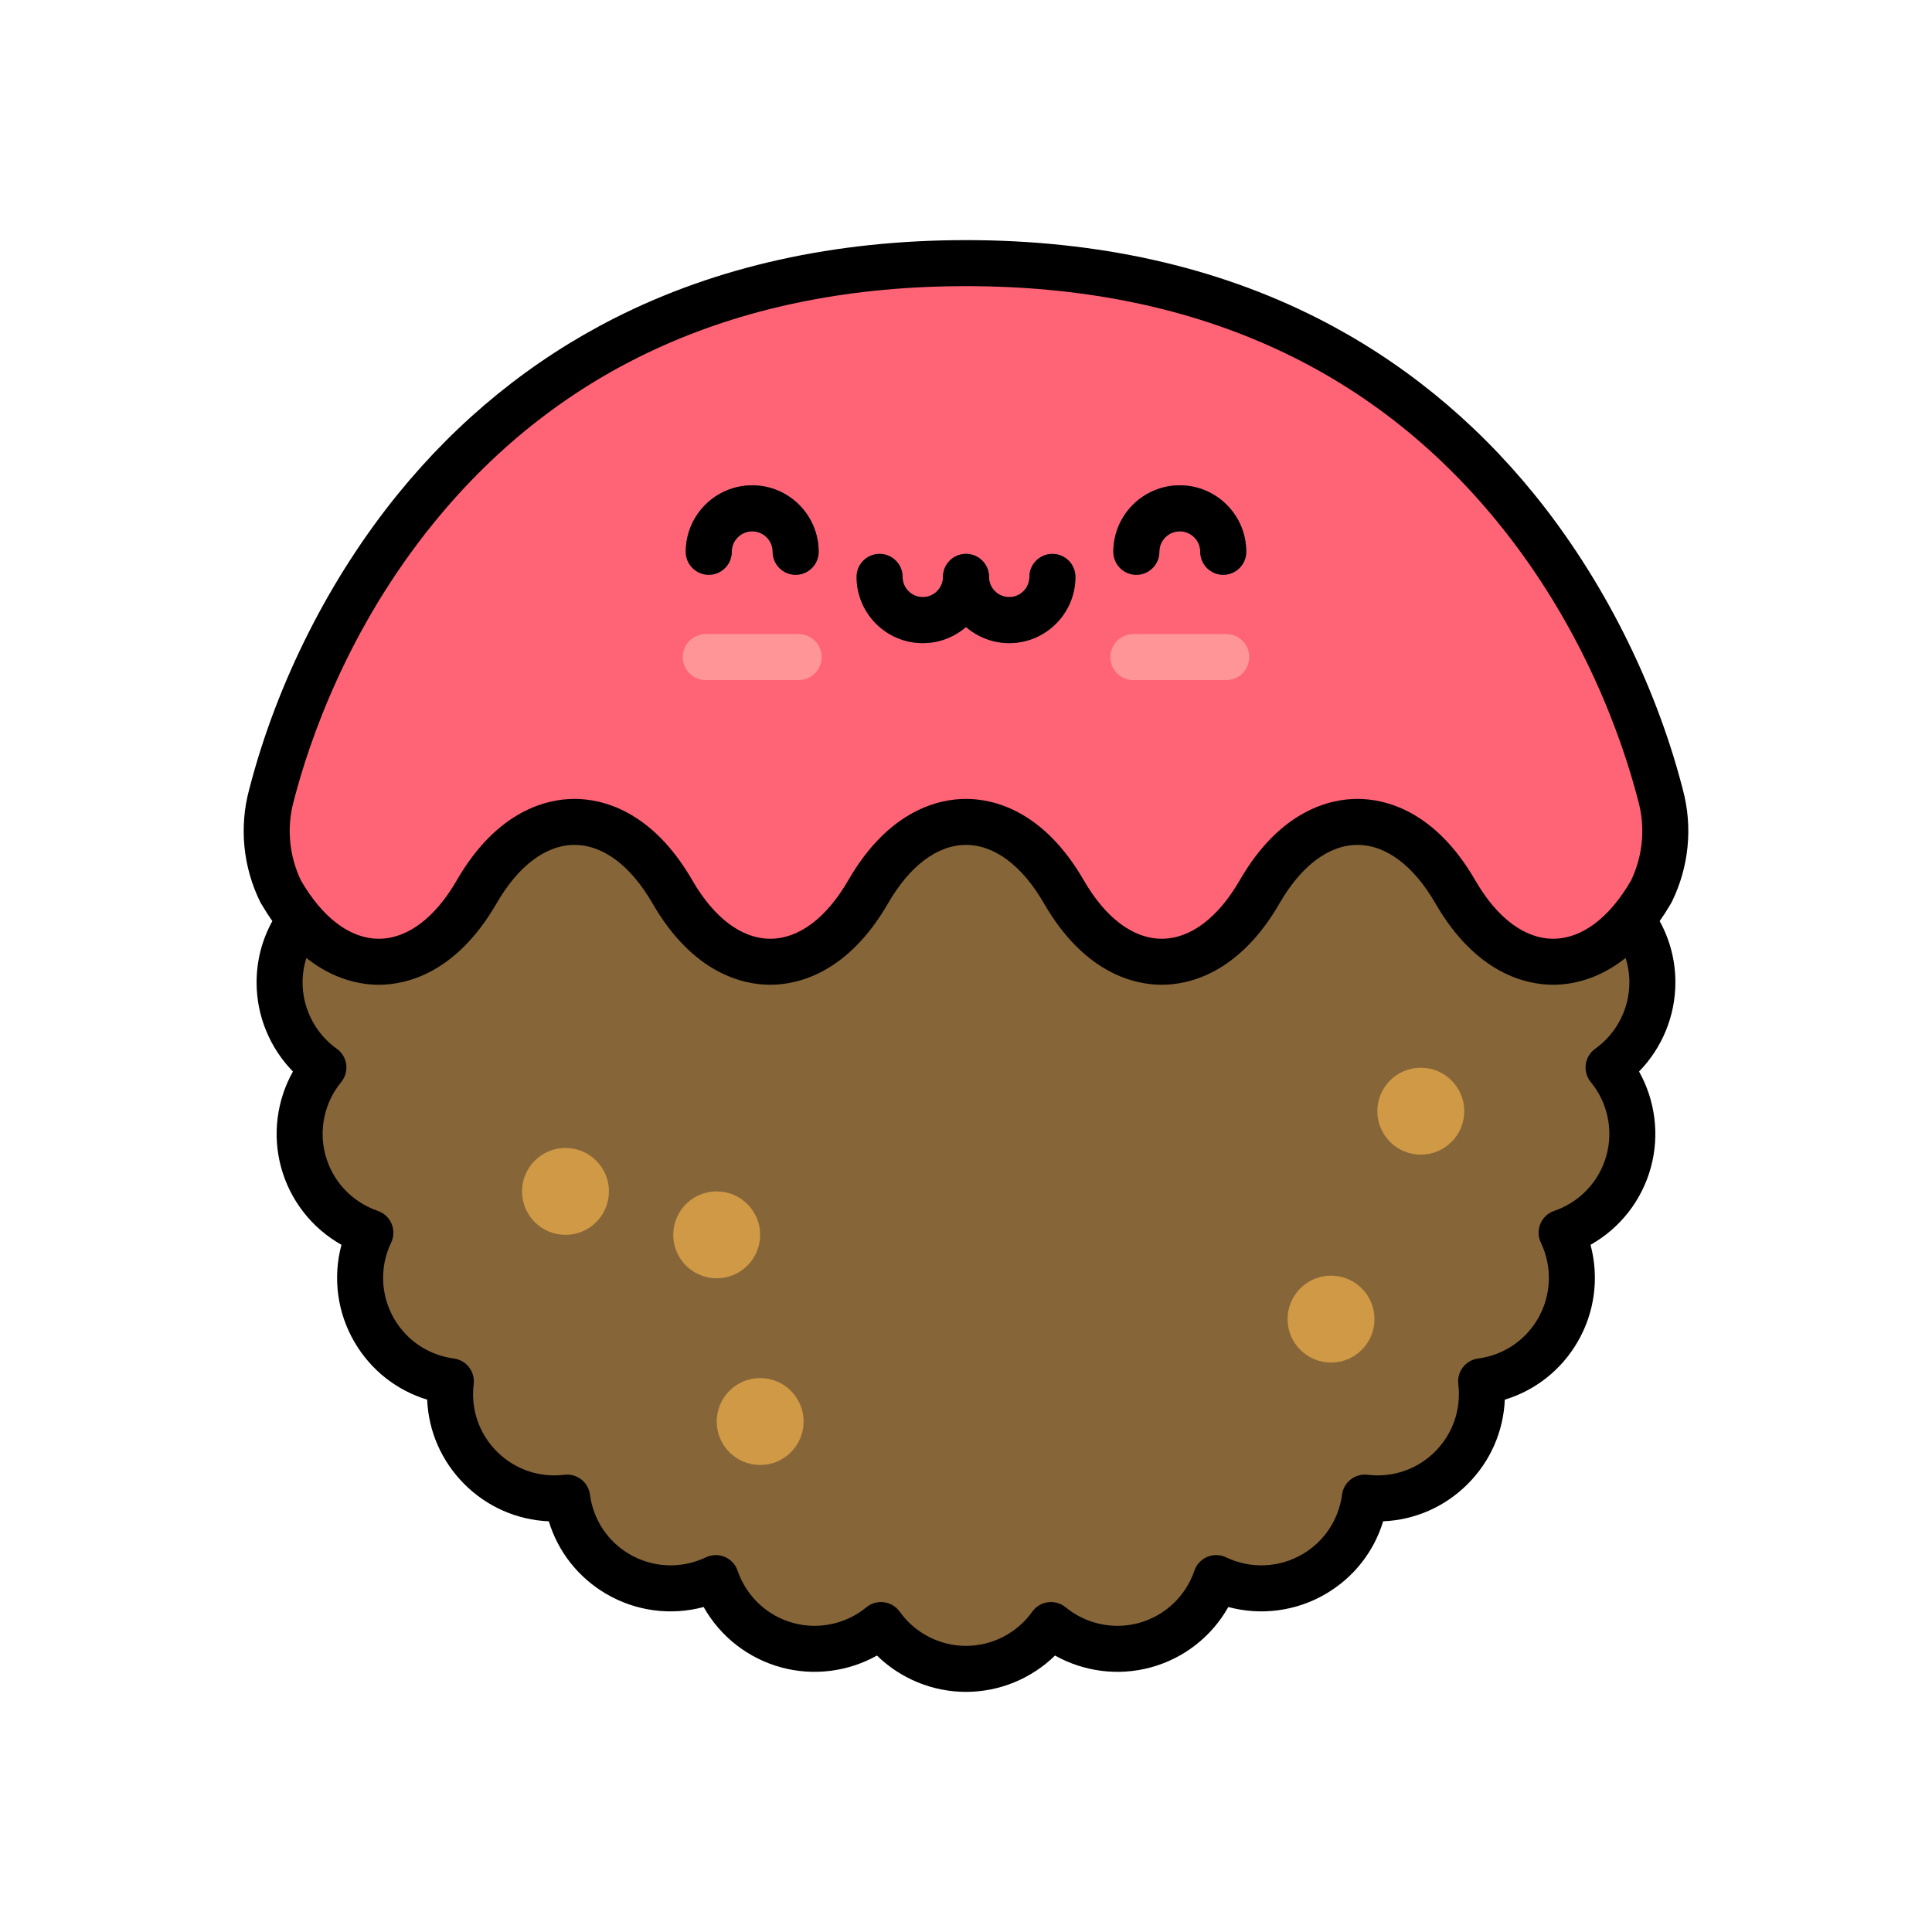 <?xml version="1.0" encoding="utf-8"?>
<!-- Generator: Adobe Illustrator 16.0.0, SVG Export Plug-In . SVG Version: 6.00 Build 0)  -->
<!DOCTYPE svg PUBLIC "-//W3C//DTD SVG 1.1//EN" "http://www.w3.org/Graphics/SVG/1.1/DTD/svg11.dtd">
<svg version="1.1" id="Layer_1" xmlns="http://www.w3.org/2000/svg" xmlns:xlink="http://www.w3.org/1999/xlink" x="0px" y="0px"
	 width="350px" height="350px" viewBox="0 0 350 350" enable-background="new 0 0 350 350" xml:space="preserve">
<path fill="#866539" d="M299.349,177.983c0-6.353-3.136-11.97-7.939-15.4c3.747-4.562,5.315-10.801,3.662-16.934
	c-1.702-6.318-6.41-11.024-12.172-12.989c2.63-5.488,2.568-12.146-0.753-17.783c-3.07-5.215-8.256-8.409-13.823-9.148
	c0.679-5.574-1.115-11.394-5.396-15.673c-4.277-4.279-10.097-6.074-15.672-5.395c-0.738-5.568-3.933-10.753-9.149-13.823
	c-5.637-3.32-12.294-3.383-17.782-0.754c-1.966-5.76-6.67-10.469-12.989-12.171c-6.135-1.651-12.374-0.085-16.935,3.662
	c-3.429-4.806-9.047-7.939-15.399-7.939c-6.353,0-11.971,3.135-15.4,7.939c-4.561-3.747-10.8-5.313-16.935-3.662
	c-6.319,1.702-11.024,6.41-12.989,12.17c-5.489-2.628-12.145-2.565-17.783,0.755c-5.216,3.07-8.411,8.255-9.149,13.822
	c-5.575-0.678-11.394,1.116-15.673,5.396c-4.279,4.278-6.074,10.098-5.395,15.673c-5.567,0.739-10.752,3.933-13.823,9.148
	c-3.321,5.638-3.383,12.295-0.753,17.783c-5.76,1.965-10.469,6.67-12.172,12.989c-1.652,6.133-0.085,12.372,3.662,16.934
	c-4.805,3.43-7.94,9.046-7.94,15.4c0,6.353,3.137,11.971,7.941,15.4c-3.748,4.562-5.315,10.8-3.663,16.935
	c1.7,6.318,6.41,11.022,12.171,12.989c-2.628,5.488-2.565,12.145,0.755,17.783c3.07,5.214,8.255,8.408,13.821,9.146
	c-0.679,5.576,1.116,11.396,5.395,15.675s10.098,6.074,15.674,5.395c0.738,5.567,3.933,10.752,9.148,13.823
	c5.639,3.32,12.293,3.384,17.783,0.755c1.966,5.76,6.67,10.469,12.988,12.17c6.136,1.652,12.375,0.086,16.936-3.661
	c3.43,4.805,9.047,7.938,15.399,7.938c6.353,0,11.969-3.136,15.4-7.939c4.561,3.748,10.8,5.314,16.935,3.662
	c6.319-1.701,11.023-6.41,12.988-12.17c5.49,2.627,12.146,2.565,17.783-0.755c5.216-3.071,8.41-8.256,9.148-13.823
	c5.575,0.679,11.395-1.115,15.673-5.395c4.277-4.279,6.072-10.099,5.395-15.673c5.567-0.739,10.752-3.934,13.822-9.147
	c3.321-5.639,3.385-12.295,0.755-17.783c5.762-1.967,10.471-6.672,12.171-12.989c1.654-6.135,0.085-12.373-3.663-16.935
	C296.213,189.954,299.349,184.337,299.349,177.983z"/>
<path fill="#FF6376" d="M50.896,161.563c9.752,16.89,25.708,16.89,35.459,0c9.75-16.891,25.709-16.891,35.459,0
	c9.75,16.89,25.706,16.89,35.459,0c9.75-16.891,25.708-16.891,35.458,0c9.754,16.89,25.708,16.89,35.459,0
	c9.751-16.891,25.709-16.891,35.46,0c9.749,16.89,25.707,16.89,35.458,0h0.01c2.642-5.37,3.3-11.587,1.717-17.467
	c-1.637-6.066-23.013-96.429-125.835-96.429c-102.824,0-124.199,90.364-125.833,96.429c-1.583,5.88-0.926,12.098,1.715,17.467
	H50.896z"/>
<g>
	<path fill="#3F4963" d="M167.173,116.506c-6.614,0-11.996-5.38-11.996-11.994c0-2.302,1.865-4.168,4.168-4.168
		c2.302,0,4.168,1.866,4.168,4.168c0,2.017,1.642,3.658,3.66,3.658c2.018,0,3.659-1.641,3.659-3.658
		c0-2.302,1.866-4.168,4.168-4.168s4.167,1.866,4.167,4.168C179.168,111.125,173.787,116.506,167.173,116.506z"/>
	<path fill="#3F4963" d="M182.827,116.506c-6.613,0-11.995-5.38-11.995-11.994c0-2.302,1.866-4.168,4.168-4.168
		s4.167,1.866,4.167,4.168c0,2.017,1.641,3.658,3.659,3.658c2.018,0,3.658-1.641,3.658-3.658c0-2.302,1.866-4.168,4.168-4.168
		c2.303,0,4.169,1.866,4.169,4.168C194.822,111.125,189.44,116.506,182.827,116.506z"/>
</g>
<path fill="#FF9596" d="M222.152,123.204h-16.841c-2.303,0-4.169-1.866-4.169-4.168s1.866-4.168,4.169-4.168h16.841
	c2.301,0,4.168,1.866,4.168,4.168C226.32,121.338,224.453,123.204,222.152,123.204z"/>
<path fill="#3F4963" d="M221.602,104.127c-2.302,0-4.167-1.866-4.167-4.168c0-2.042-1.661-3.703-3.704-3.703
	c-2.041,0-3.702,1.661-3.702,3.703c0,2.303-1.866,4.168-4.168,4.168c-2.303,0-4.169-1.866-4.169-4.168
	c0-6.638,5.401-12.039,12.039-12.039c6.639,0,12.039,5.401,12.039,12.039C225.77,102.261,223.904,104.127,221.602,104.127z"/>
<path fill="#FF9596" d="M144.689,123.204h-16.841c-2.302,0-4.168-1.866-4.168-4.168s1.866-4.168,4.168-4.168h16.841
	c2.302,0,4.168,1.866,4.168,4.168C148.857,121.338,146.992,123.204,144.689,123.204z"/>
<path fill="#3F4963" d="M144.141,104.127c-2.302,0-4.167-1.866-4.167-4.168c0-2.042-1.662-3.703-3.703-3.703
	c-2.042,0-3.703,1.661-3.703,3.703c0,2.303-1.866,4.168-4.168,4.168s-4.168-1.866-4.168-4.168c0-6.638,5.401-12.039,12.039-12.039
	s12.039,5.401,12.039,12.039C148.309,102.261,146.443,104.127,144.141,104.127z"/>
<g>
	<circle fill="#CF9945" cx="102.445" cy="215.833" r="7.874"/>
	<circle fill="#CF9945" cx="137.711" cy="257.524" r="7.874"/>
	<circle fill="#CF9945" cx="129.836" cy="223.703" r="7.873"/>
	<circle fill="#CF9945" cx="257.391" cy="201.302" r="7.874"/>
	<circle fill="#CF9945" cx="241.13" cy="238.968" r="7.874"/>
</g>
<path d="M136.27,87.921c-6.639,0-12.039,5.401-12.039,12.039c0,2.302,1.865,4.168,4.168,4.168c2.302,0,4.168-1.866,4.168-4.168
	c0-2.043,1.661-3.703,3.703-3.703s3.703,1.661,3.703,3.703c0,2.302,1.866,4.168,4.168,4.168c2.302,0,4.167-1.866,4.167-4.168
	C148.309,93.321,142.908,87.921,136.27,87.921z M190.653,100.345c-2.302,0-4.168,1.866-4.168,4.168c0,2.017-1.641,3.658-3.658,3.658
	c-2.019,0-3.659-1.641-3.659-3.658c0-2.302-1.865-4.168-4.167-4.168s-4.168,1.866-4.168,4.168c0,2.017-1.642,3.658-3.659,3.658
	c-2.018,0-3.66-1.641-3.66-3.658c0-2.302-1.866-4.168-4.168-4.168c-2.303,0-4.168,1.866-4.168,4.168
	c0,6.613,5.381,11.994,11.996,11.994c2.992,0,5.724-1.108,7.827-2.925c2.103,1.817,4.835,2.925,7.827,2.925
	c6.613,0,11.995-5.381,11.995-11.994C194.822,102.211,192.956,100.345,190.653,100.345z M213.73,87.921
	c-6.638,0-12.039,5.401-12.039,12.039c0,2.302,1.866,4.168,4.169,4.168c2.302,0,4.168-1.866,4.168-4.168
	c0-2.043,1.661-3.703,3.702-3.703c2.043,0,3.704,1.661,3.704,3.703c0,2.302,1.865,4.168,4.167,4.168
	c2.303,0,4.168-1.866,4.168-4.168C225.77,93.321,220.37,87.921,213.73,87.921z M300.664,166.868
	c0.647-0.922,1.288-1.911,1.915-2.983c0.103-0.153,0.195-0.313,0.277-0.48c3.122-6.347,3.832-13.588,2.001-20.39l-0.124-0.471
	c-4.978-19.051-14.507-37.894-26.829-53.056c-10.98-13.509-24.193-24.231-39.27-31.867C220.136,48.251,198.726,43.5,175,43.5
	c-23.725,0-45.135,4.751-63.633,14.12C96.29,65.255,83.079,75.977,72.098,89.487c-12.324,15.16-21.852,34.002-26.831,53.055
	l-0.125,0.472c-1.832,6.804-1.121,14.045,2.001,20.39c0.089,0.18,0.19,0.353,0.303,0.516c0.62,1.058,1.252,2.034,1.893,2.946
	c-1.874,3.388-2.856,7.176-2.856,11.118c0,6.063,2.408,11.853,6.583,16.132c-2.919,5.218-3.739,11.434-2.161,17.289
	c1.628,6.044,5.602,11.091,10.954,14.105c-1.595,5.933-0.773,12.304,2.405,17.698c2.969,5.042,7.633,8.685,13.123,10.353
	c0.242,5.733,2.6,11.162,6.737,15.299c4.138,4.139,9.565,6.498,15.299,6.738c1.669,5.491,5.313,10.153,10.355,13.124
	c5.395,3.177,11.766,3.999,17.697,2.404c3.014,5.352,8.061,9.326,14.106,10.955c5.854,1.574,12.071,0.759,17.288-2.161
	c4.277,4.175,10.066,6.58,16.13,6.58c6.063,0,11.853-2.405,16.129-6.581c5.22,2.919,11.435,3.738,17.289,2.162
	c6.045-1.629,11.093-5.603,14.107-10.955c5.931,1.595,12.302,0.772,17.697-2.404c5.042-2.97,8.685-7.635,10.354-13.124
	c5.733-0.242,11.161-2.601,15.298-6.738c4.138-4.137,6.496-9.564,6.738-15.297c5.49-1.67,10.154-5.312,13.123-10.354
	c3.178-5.395,4-11.766,2.405-17.698c5.353-3.015,9.327-8.061,10.954-14.105c1.576-5.854,0.759-12.071-2.161-17.289
	c4.175-4.277,6.582-10.068,6.582-16.132C303.517,174.042,302.535,170.256,300.664,166.868z M288.986,189.992
	c-0.938,0.67-1.559,1.702-1.71,2.846c-0.151,1.145,0.179,2.301,0.912,3.192c3.025,3.682,4.094,8.619,2.858,13.207
	c-1.278,4.749-4.827,8.534-9.492,10.128c-1.127,0.384-2.035,1.231-2.496,2.329s-0.431,2.341,0.082,3.414
	c2.13,4.446,1.91,9.63-0.587,13.869c-2.314,3.929-6.244,6.529-10.779,7.131c-2.266,0.3-3.865,2.367-3.589,4.635
	c0.552,4.542-0.98,8.996-4.205,12.223c-3.226,3.225-7.684,4.757-12.221,4.203c-2.273-0.274-4.335,1.325-4.637,3.59
	c-0.602,4.536-3.201,8.465-7.131,10.779c-4.238,2.497-9.424,2.716-13.869,0.588c-1.073-0.514-2.316-0.544-3.414-0.083
	s-1.946,1.37-2.33,2.497c-1.592,4.665-5.378,8.213-10.129,9.492c-4.585,1.236-9.523,0.168-13.205-2.858
	c-0.892-0.732-2.045-1.062-3.193-0.912c-1.146,0.151-2.174,0.771-2.845,1.712c-2.769,3.877-7.258,6.191-12.007,6.191
	c-4.75,0-9.239-2.314-12.006-6.191c-0.671-0.939-1.702-1.56-2.845-1.712c-1.149-0.147-2.301,0.18-3.192,0.912
	c-3.682,3.025-8.62,4.092-13.207,2.858c-4.75-1.28-8.535-4.828-10.128-9.492c-0.384-1.127-1.232-2.036-2.33-2.497
	c-1.097-0.461-2.34-0.431-3.415,0.083c-4.446,2.128-9.63,1.909-13.868-0.586c-3.931-2.314-6.53-6.245-7.132-10.781
	c-0.3-2.263-2.363-3.863-4.636-3.589c-4.543,0.559-8.997-0.979-12.222-4.203c-3.226-3.227-4.759-7.681-4.205-12.224
	c0.275-2.268-1.325-4.335-3.59-4.635c-4.535-0.604-8.463-3.201-10.779-7.131c-2.497-4.239-2.716-9.423-0.587-13.868
	c0.514-1.074,0.544-2.316,0.083-3.414c-0.461-1.099-1.37-1.946-2.497-2.33c-4.666-1.593-8.214-5.379-9.493-10.128
	c-1.236-4.588-0.167-9.524,2.859-13.206c0.732-0.893,1.063-2.049,0.912-3.193c-0.151-1.145-0.771-2.175-1.71-2.846
	c-3.879-2.769-6.194-7.258-6.194-12.009c0-1.528,0.237-3.019,0.685-4.439c5.098,4.05,10.022,4.855,13.122,4.855
	c4.789,0,13.929-1.916,21.338-14.751c3.94-6.826,8.956-10.585,14.121-10.585c5.166,0,10.18,3.759,14.121,10.583
	c7.409,12.836,16.549,14.752,21.337,14.752c4.788,0,13.929-1.916,21.339-14.751c3.94-6.826,8.955-10.585,14.12-10.585
	c5.165,0,10.179,3.759,14.12,10.585c7.411,12.834,16.551,14.751,21.34,14.751c4.788,0,13.928-1.916,21.338-14.751
	c3.939-6.826,8.954-10.585,14.12-10.585c5.165,0,10.179,3.759,14.12,10.585c7.408,12.834,16.55,14.751,21.338,14.751
	c3.1,0,8.022-0.806,13.119-4.853c0.447,1.42,0.684,2.909,0.684,4.437C295.181,182.734,292.865,187.224,288.986,189.992z
	 M295.484,159.504c-3.938,6.81-8.947,10.559-14.106,10.559c-5.165,0-10.18-3.758-14.119-10.583
	c-7.41-12.836-16.551-14.752-21.34-14.752c-4.788,0-13.93,1.917-21.338,14.752c-3.94,6.825-8.955,10.583-14.12,10.583
	c-5.164,0-10.18-3.759-14.121-10.583c-7.409-12.836-16.55-14.752-21.338-14.752c-4.789,0-13.929,1.917-21.338,14.752
	c-3.941,6.825-8.956,10.583-14.121,10.583s-10.179-3.758-14.119-10.583c-7.409-12.836-16.549-14.752-21.339-14.752
	c-4.789,0-13.93,1.917-21.339,14.752c-3.94,6.825-8.954,10.583-14.12,10.583c-5.165,0-10.179-3.758-14.12-10.583
	c-0.002-0.004-0.005-0.009-0.007-0.013c-2.123-4.466-2.587-9.528-1.306-14.286l0.14-0.532c2.713-10.381,9.599-30.669,25.234-49.905
	C101.709,66.272,134.154,51.836,175,51.836c40.847,0,73.292,14.437,96.435,42.91c15.635,19.237,22.52,39.524,25.233,49.905
	l0.14,0.531C298.093,149.95,297.621,155.026,295.484,159.504z"/>
</svg>
